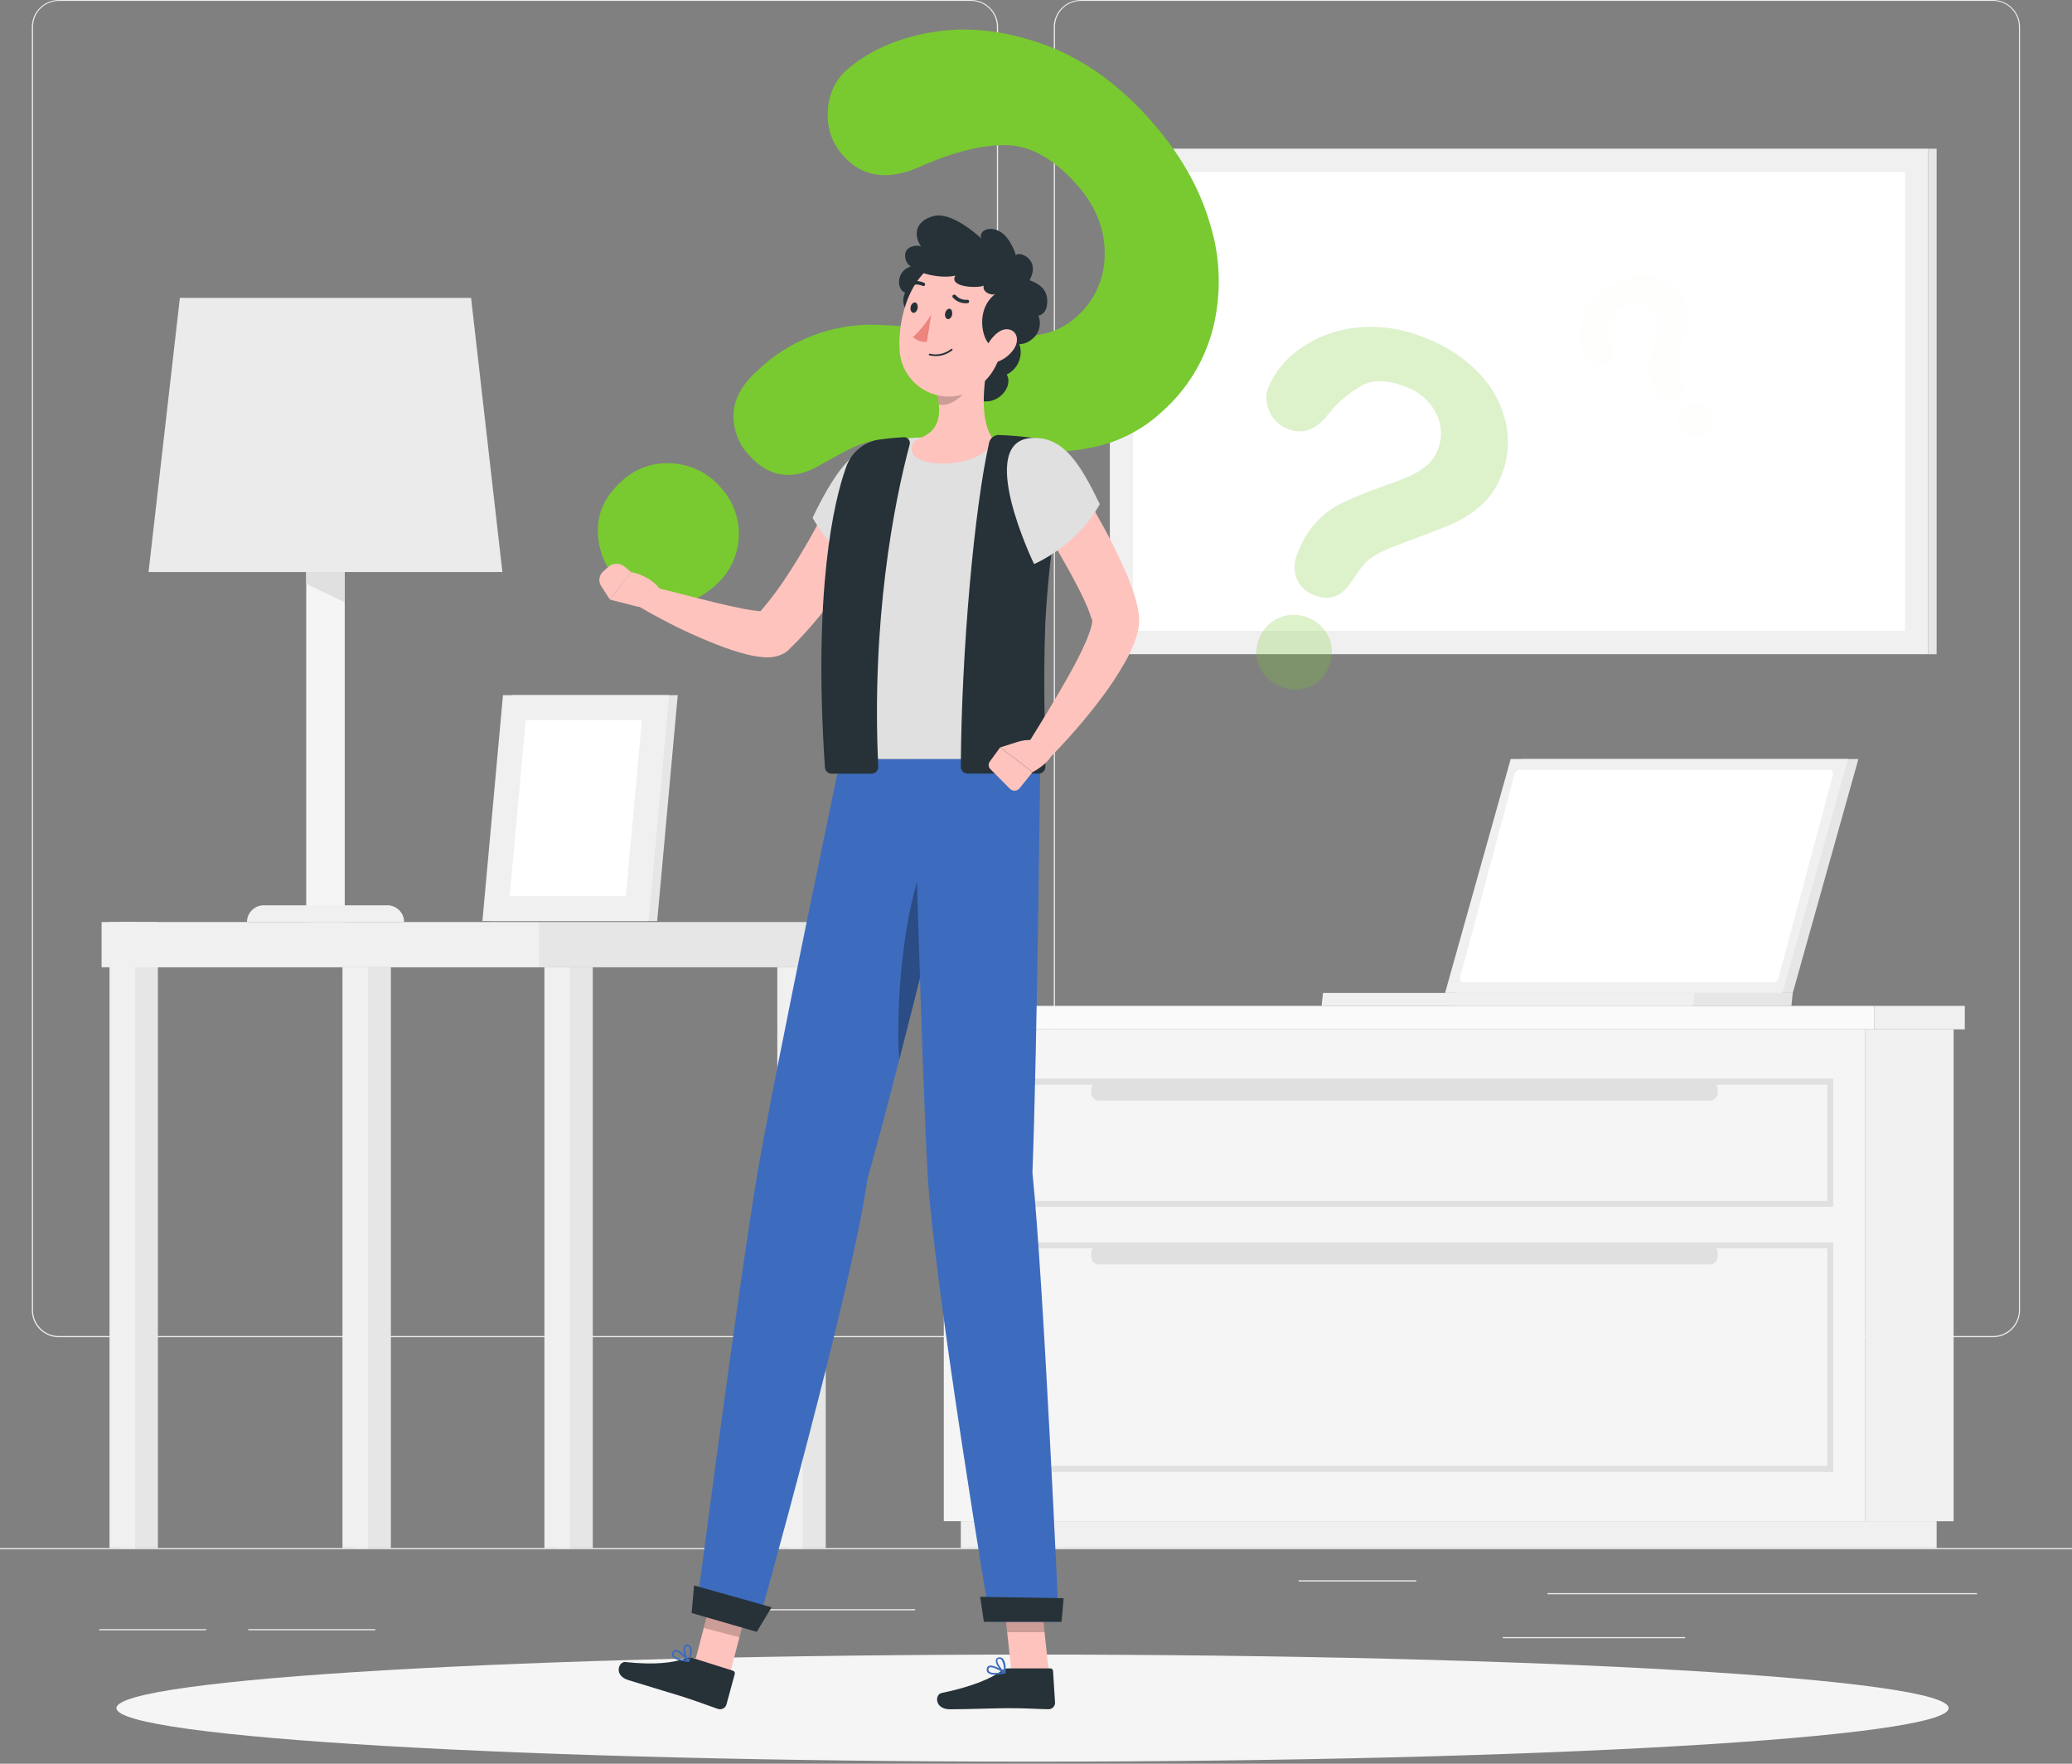 <svg width="470" height="400" viewBox="0 0 470 400" fill="none" xmlns="http://www.w3.org/2000/svg">
<rect x="0" y="0" width="470" height="400" fill="#808080" stroke="none"/>
<g clip-path="url(#clip0)">
<path d="M502.153 351.099H-33.727V351.367H502.153V351.099Z" fill="#EBEBEB"/>
<path d="M448.458 361.308H351.035V361.576H448.458V361.308Z" fill="#EBEBEB"/>
<path d="M321.261 358.402H294.585V358.67H321.261V358.402Z" fill="#EBEBEB"/>
<path d="M382.234 371.271H340.875V371.539H382.234V371.271Z" fill="#EBEBEB"/>
<path d="M46.762 369.469H22.498V369.737H46.762V369.469Z" fill="#EBEBEB"/>
<path d="M85.12 369.469H56.301V369.737H85.12V369.469Z" fill="#EBEBEB"/>
<path d="M207.58 364.944H157.378V365.212H207.58V364.944Z" fill="#EBEBEB"/>
<path d="M220.28 303.271H13.334C11.713 303.268 10.159 302.622 9.014 301.474C7.868 300.326 7.225 298.77 7.225 297.147V6.07C7.239 4.457 7.889 2.915 9.033 1.778C10.176 0.642 11.722 0.003 13.334 0H220.28C221.903 0 223.46 0.645 224.607 1.793C225.755 2.942 226.4 4.499 226.4 6.123V297.147C226.4 298.771 225.755 300.329 224.607 301.477C223.46 302.626 221.903 303.271 220.28 303.271ZM13.334 0.214C11.784 0.217 10.298 0.835 9.203 1.933C8.108 3.031 7.493 4.519 7.493 6.07V297.147C7.493 298.699 8.108 300.186 9.203 301.284C10.298 302.382 11.784 303 13.334 303.003H220.28C221.831 303 223.318 302.382 224.415 301.285C225.512 300.187 226.129 298.699 226.132 297.147V6.07C226.129 4.518 225.512 3.03 224.415 1.933C223.318 0.835 221.831 0.217 220.28 0.214H13.334Z" fill="#EBEBEB"/>
<path d="M452.112 303.271H245.155C243.533 303.268 241.978 302.622 240.831 301.474C239.684 300.326 239.038 298.771 239.036 297.147V6.07C239.053 4.456 239.704 2.914 240.85 1.778C241.996 0.641 243.542 0.003 245.155 0H452.112C453.722 0.006 455.265 0.646 456.407 1.782C457.548 2.918 458.196 4.459 458.21 6.07V297.147C458.21 298.768 457.569 300.322 456.426 301.47C455.283 302.617 453.731 303.265 452.112 303.271ZM245.155 0.214C243.604 0.217 242.117 0.835 241.021 1.933C239.924 3.03 239.306 4.518 239.304 6.07V297.147C239.306 298.699 239.924 300.187 241.021 301.285C242.117 302.382 243.604 303 245.155 303.003H452.112C453.663 303 455.15 302.382 456.247 301.285C457.344 300.187 457.961 298.699 457.964 297.147V6.07C457.961 4.518 457.344 3.03 456.247 1.933C455.15 0.835 453.663 0.217 452.112 0.214H245.155Z" fill="#EBEBEB"/>
<path d="M423.057 345.008H443.152V233.458H423.057V345.008Z" fill="#F0F0F0"/>
<path d="M217.944 351.099H439.294V344.997H217.944V351.099Z" fill="#F0F0F0"/>
<path d="M423.057 233.448H214.085V344.997H423.057V233.448Z" fill="#F5F5F5"/>
<path d="M425.147 233.448H445.682V228.129H425.147V233.448Z" fill="#F0F0F0"/>
<path d="M425.146 228.129H211.556V233.448H425.146V228.129Z" fill="#FAFAFA"/>
<path d="M415.844 273.705H221.352V244.622H415.844V273.705ZM222.659 272.386H414.504V246.005H222.659V272.386Z" fill="#E0E0E0"/>
<path d="M415.844 333.834H221.352V281.769H415.844V333.834ZM222.659 332.44H414.504V283.11H222.659V332.44Z" fill="#E0E0E0"/>
<path d="M249.292 249.619L387.849 249.619C388.832 249.619 389.628 248.822 389.628 247.839V247.067C389.628 246.084 388.832 245.287 387.849 245.287L249.292 245.287C248.31 245.287 247.513 246.084 247.513 247.067V247.839C247.513 248.822 248.31 249.619 249.292 249.619Z" fill="#E0E0E0"/>
<path d="M249.292 286.777H387.849C388.832 286.777 389.628 285.98 389.628 284.997V284.225C389.628 283.242 388.832 282.445 387.849 282.445H249.292C248.31 282.445 247.513 283.242 247.513 284.225V284.997C247.513 285.98 248.31 286.777 249.292 286.777Z" fill="#E0E0E0"/>
<path d="M27.47 351.099H35.819L35.819 209.115H27.47L27.47 351.099Z" fill="#E6E6E6"/>
<path d="M24.845 351.099H30.643L30.643 209.115H24.845L24.845 351.099Z" fill="#F0F0F0"/>
<path d="M122.375 209.115H23.044V219.378H122.375V209.115Z" fill="#F0F0F0"/>
<path d="M126.115 351.099H134.464L134.464 219.389H126.115L126.115 351.099Z" fill="#E6E6E6"/>
<path d="M123.489 351.099H129.288L129.288 219.389H123.489L123.489 351.099Z" fill="#F0F0F0"/>
<path d="M178.964 351.099H187.312L187.312 219.389H178.964L178.964 351.099Z" fill="#E6E6E6"/>
<path d="M176.317 351.099H182.115L182.115 219.389H176.317L176.317 351.099Z" fill="#F0F0F0"/>
<path d="M80.319 351.099H88.668L88.668 219.389H80.319L80.319 351.099Z" fill="#E6E6E6"/>
<path d="M77.682 351.099H83.481L83.481 219.389H77.682L77.682 351.099Z" fill="#F0F0F0"/>
<path d="M122.385 219.378H187.312V209.115H122.385V219.378Z" fill="#E6E6E6"/>
<path d="M113.961 129.727H33.697L40.803 67.56H106.856L113.961 129.727Z" fill="#EBEBEB"/>
<path d="M78.197 129.727H69.462V209.115H78.197V129.727Z" fill="#F5F5F5"/>
<path d="M91.669 209.115H56.022C56.022 208.108 56.422 207.143 57.133 206.431C57.845 205.719 58.81 205.319 59.816 205.319H87.843C88.343 205.315 88.84 205.41 89.304 205.599C89.768 205.788 90.19 206.067 90.546 206.419C90.902 206.772 91.184 207.192 91.377 207.655C91.57 208.118 91.669 208.614 91.669 209.115Z" fill="#F0F0F0"/>
<path d="M78.197 136.601L69.462 132.429V129.727H78.197V136.601Z" fill="#E0E0E0"/>
<path d="M111.378 208.89H149.072L153.734 157.662H116.041L111.378 208.89Z" fill="#E6E6E6"/>
<path d="M109.428 208.89H147.122L151.784 157.662H114.09L109.428 208.89Z" fill="#F0F0F0"/>
<path d="M141.966 203.217L145.6 163.335H119.245L115.612 203.217H141.966Z" fill="white"/>
<path d="M421.546 172.15H345.033L330.146 225.201H406.659L421.546 172.15Z" fill="#E6E6E6"/>
<path d="M406.659 225.201L406.359 228.129H329.824L330.135 225.201H406.659Z" fill="#E6E6E6"/>
<path d="M419.198 172.15H342.675L327.788 225.201H404.312L419.198 172.15Z" fill="#F0F0F0"/>
<path d="M403.444 221.737L415.758 175.796C415.93 175.142 415.597 174.574 415.04 174.574H344.69C344.408 174.607 344.144 174.729 343.936 174.921C343.728 175.114 343.587 175.368 343.532 175.646L331.228 221.555C331.046 222.209 331.378 222.777 331.936 222.777H402.286C402.564 222.749 402.826 222.633 403.034 222.446C403.243 222.259 403.386 222.011 403.444 221.737Z" fill="white"/>
<path d="M384.366 225.201L384.056 228.129H299.794L300.105 225.201H384.366Z" fill="#F0F0F0"/>
<path d="M437.397 33.716H251.747V148.365H437.397V33.716Z" fill="#F0F0F0"/>
<path d="M432.124 38.992H257.02V143.099H432.124V38.992Z" fill="white"/>
<path d="M437.397 148.375H439.294V33.727H437.397V148.375Z" fill="#E6E6E6"/>
<path d="M234.213 399.528C348.98 399.528 442.017 394.093 442.017 387.389C442.017 380.684 348.98 375.249 234.213 375.249C119.446 375.249 26.41 380.684 26.41 387.389C26.41 394.093 119.446 399.528 234.213 399.528Z" fill="#F5F5F5"/>
<path d="M191.803 16.086C196.805 11.632 203.282 8.715 211.234 7.335C219.187 5.955 227.593 6.831 236.453 9.962C245.284 13.094 253.362 18.749 260.685 26.928C267.495 34.534 272.096 42.502 274.49 50.831C276.877 58.533 277.096 66.745 275.122 74.563C273.246 81.81 269.254 88.333 263.654 93.298C259.669 97.036 254.807 99.71 249.518 101.072C244.794 102.25 239.918 102.698 235.06 102.402C230.394 102.102 222.299 101.305 210.774 100.011C208.075 99.717 205.364 99.567 202.65 99.56C200.791 99.548 198.938 99.76 197.13 100.193C195.696 100.559 194.303 101.069 192.972 101.716C191.685 102.349 189.51 103.517 186.423 105.244C180.078 109.126 174.562 108.447 169.875 103.206C168.711 101.967 167.803 100.51 167.205 98.917C166.608 97.325 166.331 95.63 166.392 93.93C166.513 90.477 168.328 87.178 171.836 84.032C178.982 77.181 188.554 73.447 198.448 73.651C204.081 73.84 209.701 74.312 215.286 75.067C221.223 75.785 225.607 76.236 228.436 76.386C231.245 76.547 234.063 76.312 236.807 75.689C239.544 75.082 242.075 73.77 244.148 71.882C246.177 70.12 247.802 67.939 248.912 65.491C250.022 63.042 250.59 60.383 250.579 57.694C250.664 51.975 248.521 46.66 244.148 41.748C238.982 35.979 233.727 33.037 228.383 32.922C223.038 32.808 216.675 34.345 209.294 37.533C201.785 41.058 195.801 40.343 191.343 35.389C190.074 34.028 189.103 32.417 188.492 30.659C187.881 28.901 187.644 27.035 187.795 25.18C187.827 23.474 188.198 21.791 188.886 20.23C189.574 18.669 190.566 17.26 191.803 16.086ZM139.995 131.571C137.194 128.527 135.631 124.545 135.611 120.408C135.547 116.175 137.372 112.39 141.088 109.051C142.617 107.636 144.422 106.554 146.391 105.873C148.359 105.191 150.447 104.926 152.523 105.094C154.626 105.221 156.682 105.771 158.567 106.711C160.453 107.65 162.13 108.961 163.498 110.563C164.905 112.087 165.992 113.879 166.693 115.831C167.395 117.784 167.697 119.857 167.582 121.929C167.467 124 166.937 126.028 166.024 127.89C165.111 129.753 163.833 131.413 162.266 132.772C158.6 136.054 154.67 137.455 150.476 136.976C146.424 136.568 142.678 134.636 139.995 131.571Z" fill="#79C930"/>
<g opacity="0.5">
<path opacity="0.5" d="M287.64 87.989C289.145 84.412 291.64 81.338 294.832 79.131C298.582 76.458 302.962 74.802 307.543 74.327C312.879 73.752 318.274 74.542 323.223 76.622C327.897 78.352 332.118 81.121 335.569 84.719C338.56 87.832 340.636 91.709 341.571 95.925C342.433 99.865 342.097 103.973 340.606 107.721C339.595 110.47 337.907 112.919 335.698 114.842C333.72 116.543 331.493 117.932 329.096 118.96C326.795 119.939 322.726 121.505 316.888 123.657C315.523 124.158 314.189 124.738 312.891 125.394C311.998 125.832 311.163 126.38 310.404 127.024C309.802 127.54 309.255 128.119 308.775 128.751C308.314 129.362 307.553 130.445 306.492 131.968C304.349 135.357 301.544 136.357 298.079 134.971C297.224 134.657 296.438 134.177 295.769 133.559C295.099 132.94 294.559 132.195 294.178 131.367C293.795 130.398 293.619 129.36 293.659 128.318C293.7 127.277 293.957 126.256 294.414 125.319C296.19 120.322 299.875 116.234 304.66 113.952C307.398 112.675 310.199 111.537 313.052 110.542C316.063 109.469 318.271 108.622 319.664 108.021C321.046 107.421 322.338 106.631 323.501 105.673C324.666 104.722 325.563 103.484 326.106 102.08C326.654 100.75 326.909 99.316 326.852 97.878C326.794 96.439 326.426 95.031 325.773 93.748C324.339 90.925 321.87 88.766 318.882 87.721C315.024 86.198 311.808 86.052 309.236 87.281C306.113 88.945 303.38 91.255 301.219 94.059C298.461 97.555 295.418 98.627 292.088 97.276C291.154 96.927 290.303 96.387 289.589 95.691C288.875 94.995 288.314 94.158 287.94 93.233C287.545 92.423 287.315 91.542 287.264 90.641C287.212 89.741 287.34 88.84 287.64 87.989ZM290.566 155.764C288.495 154.979 286.791 153.449 285.786 151.475C285.271 150.436 284.993 149.297 284.971 148.138C284.948 146.979 285.183 145.83 285.657 144.772C286.044 143.723 286.644 142.766 287.421 141.963C288.198 141.16 289.134 140.528 290.169 140.107C291.208 139.664 292.325 139.435 293.454 139.435C294.583 139.435 295.701 139.664 296.739 140.107C297.779 140.499 298.729 141.095 299.534 141.861C300.338 142.627 300.981 143.547 301.424 144.566C301.867 145.585 302.101 146.683 302.111 147.794C302.122 148.905 301.91 150.007 301.487 151.035C301.117 152.136 300.508 153.141 299.704 153.979C298.9 154.817 297.92 155.467 296.836 155.882C294.806 156.636 292.566 156.594 290.566 155.764Z" fill="#79C930"/>
</g>
<g opacity="0.1">
<path opacity="0.1" d="M359.726 81.673C358.757 80.147 358.24 78.377 358.237 76.568C358.201 74.426 358.725 72.311 359.758 70.434C360.951 68.248 362.681 66.403 364.785 65.072C366.683 63.736 368.86 62.848 371.151 62.477C373.136 62.155 375.172 62.385 377.035 63.142C378.78 63.849 380.273 65.063 381.322 66.627C382.11 67.741 382.603 69.036 382.758 70.391C382.881 71.598 382.823 72.816 382.587 74.005C382.351 75.156 381.872 77.13 381.151 79.925C380.988 80.583 380.859 81.249 380.765 81.92C380.64 82.746 380.706 83.59 380.958 84.386C381.076 84.729 381.29 85.308 381.612 86.123C381.807 86.457 381.935 86.827 381.987 87.21C382.039 87.594 382.014 87.984 381.914 88.358C381.815 88.732 381.642 89.082 381.406 89.389C381.17 89.696 380.876 89.953 380.54 90.145C379.842 90.635 378.979 90.828 378.139 90.681C377.666 90.574 377.22 90.369 376.83 90.079C376.441 89.789 376.116 89.421 375.878 88.997C375.123 87.927 374.591 86.717 374.313 85.437C374.091 84.328 374.066 83.188 374.238 82.07C374.469 80.682 374.774 79.308 375.149 77.952C375.535 76.504 375.792 75.442 375.931 74.735C376.066 74.028 376.106 73.307 376.049 72.59C375.988 71.89 375.748 71.218 375.353 70.638C374.987 70.077 374.505 69.602 373.939 69.245C373.373 68.888 372.736 68.657 372.073 68.568C370.6 68.368 369.107 68.753 367.915 69.641C367.238 70.017 366.646 70.529 366.178 71.146C365.709 71.763 365.374 72.47 365.192 73.223C365.006 74.861 365.17 76.521 365.675 78.091C366.285 80.075 365.889 81.523 364.506 82.456C364.127 82.721 363.697 82.904 363.243 82.994C362.789 83.085 362.322 83.08 361.87 82.981C361.443 82.918 361.033 82.77 360.665 82.545C360.297 82.32 359.978 82.024 359.726 81.673ZM386.467 98.466C385.617 99.048 384.583 99.296 383.562 99.164C383.023 99.087 382.509 98.89 382.056 98.587C381.603 98.285 381.224 97.884 380.947 97.416C380.648 96.991 380.44 96.508 380.336 95.999C380.233 95.489 380.237 94.964 380.347 94.456C380.451 93.94 380.657 93.45 380.954 93.016C381.25 92.581 381.63 92.21 382.073 91.925C382.497 91.629 382.977 91.422 383.484 91.317C383.99 91.212 384.513 91.211 385.02 91.314C385.529 91.408 386.014 91.606 386.444 91.895C386.873 92.185 387.239 92.56 387.517 92.997C387.84 93.431 388.064 93.931 388.174 94.461C388.283 94.991 388.275 95.538 388.149 96.064C387.909 97.048 387.308 97.905 386.467 98.466Z" fill="#79C930"/>
</g>
<path d="M165.395 380.29L157.293 378.188L162.127 359.646L170.229 361.748L165.395 380.29Z" fill="#FFC3BD"/>
<path d="M157.207 376.043L166.253 378.906C166.328 378.925 166.399 378.958 166.461 379.005C166.523 379.051 166.575 379.11 166.614 379.177C166.653 379.244 166.678 379.318 166.688 379.395C166.697 379.472 166.692 379.55 166.671 379.625L164.763 386.649C164.629 387.017 164.358 387.32 164.007 387.494C163.656 387.668 163.251 387.699 162.877 387.582C159.747 386.509 158.3 385.887 154.303 384.622C151.848 383.85 145.932 382.102 142.513 381.03C139.094 379.957 140.37 376.74 141.859 376.944C148.74 377.662 152.738 377.083 155.599 376.086C156.116 375.895 156.681 375.879 157.207 376.043Z" fill="#263238"/>
<path opacity="0.2" d="M170.229 361.759L162.127 359.657L159.64 369.212L167.743 371.314L170.229 361.759Z" fill="black"/>
<path d="M190.646 172.15C190.646 172.15 175.813 242.681 171.869 265.769C167.582 291.056 158.161 363.453 158.161 363.453L171.933 368.461C171.933 368.461 193.486 291.689 196.755 267.378C203.604 243.614 220.956 172.15 220.956 172.15H190.646Z" fill="#3D6CBE"/>
<path opacity="0.3" d="M209.691 195.174C204.879 206.735 203.132 227.786 203.968 240.375C207.783 225.512 212.017 208.536 215.297 195.239C214.235 191.582 212.778 187.743 209.691 195.174Z" fill="black"/>
<path d="M171.655 370.091L156.886 365.823L157.443 359.571L175.02 364.515L171.655 370.091Z" fill="#263238"/>
<path d="M153.885 376.493C154.616 376.703 155.366 376.836 156.125 376.89C156.163 376.897 156.202 376.891 156.237 376.873C156.272 376.856 156.3 376.828 156.318 376.794C156.338 376.763 156.349 376.728 156.349 376.692C156.349 376.655 156.338 376.62 156.318 376.59C156.114 376.332 154.346 374.113 153.242 374.177C153.115 374.182 152.991 374.219 152.883 374.284C152.774 374.35 152.684 374.442 152.62 374.552C152.511 374.707 152.445 374.887 152.428 375.075C152.411 375.264 152.444 375.453 152.524 375.625C152.856 376.071 153.34 376.38 153.885 376.493ZM155.707 376.493C154.163 376.311 153.124 375.936 152.867 375.421C152.817 375.31 152.798 375.187 152.813 375.066C152.828 374.945 152.877 374.83 152.952 374.735C152.982 374.68 153.026 374.634 153.078 374.6C153.13 374.566 153.19 374.546 153.252 374.542C153.831 374.52 154.967 375.603 155.707 376.472V376.493Z" fill="#3D6CBE"/>
<path d="M156.082 376.89H156.178C156.21 376.885 156.24 376.873 156.266 376.854C156.292 376.836 156.313 376.811 156.328 376.783C156.328 376.686 157.314 374.509 156.757 373.501C156.681 373.373 156.578 373.261 156.457 373.174C156.335 373.088 156.196 373.027 156.05 372.997C155.888 372.951 155.717 372.958 155.56 373.018C155.403 373.078 155.27 373.188 155.181 373.33C154.699 374.123 155.353 376.118 155.996 376.826C156.017 376.856 156.047 376.878 156.082 376.89ZM156.082 373.394C156.156 373.417 156.224 373.454 156.283 373.504C156.342 373.553 156.39 373.615 156.425 373.684C156.619 374.57 156.509 375.495 156.114 376.311C155.61 375.517 155.224 374.038 155.546 373.523C155.546 373.426 155.707 373.319 155.985 373.373L156.082 373.394Z" fill="#3D6CBE"/>
<path d="M202.125 111.743C201.407 113.48 200.721 115.024 199.981 116.611C199.242 118.198 198.449 119.753 197.645 121.308C196.016 124.408 194.301 127.464 192.415 130.445C188.662 136.642 184.122 142.326 178.911 147.357L178.718 147.55C178.444 147.796 178.142 148.008 177.817 148.182C176.925 148.664 175.944 148.959 174.934 149.051C174.356 149.092 173.776 149.092 173.198 149.051C172.333 148.995 171.474 148.877 170.626 148.697C169.104 148.375 167.754 147.979 166.425 147.56C163.788 146.724 161.334 145.705 158.922 144.676C156.511 143.646 154.131 142.531 151.795 141.319C149.459 140.107 147.165 138.895 144.893 137.523C144.366 137.201 143.971 136.702 143.779 136.114C143.587 135.527 143.611 134.891 143.846 134.32C144.081 133.749 144.512 133.28 145.062 132.998C145.611 132.717 146.243 132.64 146.844 132.783C151.816 133.984 156.779 135.324 161.666 136.515C164.099 137.126 166.532 137.662 168.868 138.113C169.969 138.336 171.082 138.497 172.201 138.595C172.623 138.62 173.045 138.62 173.466 138.595C173.627 138.595 173.691 138.595 173.648 138.595C173.267 138.606 172.897 138.721 172.576 138.928L171.505 139.753C173.578 137.457 175.501 135.028 177.26 132.483C179.061 129.877 180.765 127.121 182.404 124.354C184.044 121.587 185.62 118.681 187.11 115.775C188.599 112.869 190.078 109.877 191.397 107.078L191.461 106.938C192.093 105.516 193.264 104.404 194.717 103.846C196.169 103.288 197.783 103.33 199.204 103.963C200.626 104.595 201.737 105.767 202.295 107.22C202.853 108.673 202.811 110.288 202.178 111.71L202.125 111.743Z" fill="#FFC3BD"/>
<path d="M200.474 100.397C193.572 100.59 188.835 108.086 184.312 117.426C187.779 123.423 192.747 128.412 198.727 131.903C198.727 131.903 216.861 99.936 200.474 100.397Z" fill="#E0E0E0"/>
<path d="M144.55 137.566L138.333 135.979L143.178 129.748C143.178 129.748 148.537 130.595 150.573 135.11L148.365 136.686C147.83 137.098 147.212 137.39 146.553 137.542C145.895 137.694 145.211 137.702 144.55 137.566Z" fill="#FFC3BD"/>
<path d="M136.822 129.609L138.023 128.536C138.514 128.106 139.141 127.862 139.794 127.849C140.446 127.835 141.083 128.052 141.592 128.461L143.178 129.737L138.334 135.968L136.351 132.879C136.022 132.369 135.889 131.757 135.976 131.156C136.063 130.555 136.363 130.005 136.822 129.609Z" fill="#FFC3BD"/>
<path d="M237.921 379.324H229.444L227.418 360.429H235.896L237.921 379.324Z" fill="#FFC3BD"/>
<path d="M228.704 378.381H238.232C238.39 378.372 238.544 378.425 238.662 378.53C238.781 378.634 238.853 378.781 238.864 378.938L239.325 386.188C239.317 386.577 239.156 386.948 238.878 387.221C238.599 387.494 238.225 387.646 237.835 387.646C234.524 387.582 232.938 387.399 228.747 387.399C226.175 387.399 219.101 387.657 215.511 387.657C211.92 387.657 212.049 384.268 213.56 383.968C220.323 382.584 224.846 380.686 227.246 378.885C227.664 378.561 228.176 378.384 228.704 378.381Z" fill="#263238"/>
<path opacity="0.2" d="M235.896 360.429H227.418L228.468 370.177H236.946L235.896 360.429Z" fill="black"/>
<path d="M207.215 172.15C207.215 172.15 209.091 243.056 210.431 266.424C211.931 292.011 224.631 367.818 224.631 367.818H240.172C240.172 367.818 236.764 291.046 234.192 265.941C235.263 238.445 235.971 172.129 235.971 172.129L207.215 172.15Z" fill="#3D6CBE"/>
<path d="M240.794 367.818H223.174L222.338 362.145L241.265 362.466L240.794 367.818Z" fill="#263238"/>
<path d="M225.703 379.796C226.465 379.78 227.223 379.683 227.965 379.507C228.001 379.5 228.034 379.482 228.059 379.455C228.084 379.428 228.1 379.393 228.104 379.357C228.114 379.321 228.112 379.282 228.099 379.247C228.085 379.213 228.061 379.183 228.029 379.164C227.761 378.992 225.36 377.405 224.321 377.802C224.205 377.845 224.102 377.916 224.021 378.01C223.94 378.104 223.885 378.217 223.86 378.338C223.793 378.521 223.78 378.72 223.824 378.911C223.868 379.101 223.966 379.275 224.106 379.41C224.576 379.725 225.142 379.862 225.703 379.796ZM227.418 379.239C225.896 379.528 224.782 379.475 224.385 379.099C224.303 379.01 224.247 378.899 224.223 378.781C224.198 378.662 224.206 378.538 224.246 378.424C224.256 378.364 224.281 378.309 224.318 378.262C224.356 378.215 224.405 378.178 224.46 378.156C225.017 377.941 226.432 378.627 227.418 379.239Z" fill="#3D6CBE"/>
<path d="M227.911 379.517H228.008C228.036 379.5 228.061 379.477 228.079 379.449C228.098 379.421 228.11 379.39 228.115 379.357C228.115 379.26 228.308 376.912 227.45 376.139C227.341 376.034 227.208 375.956 227.063 375.912C226.918 375.867 226.764 375.857 226.614 375.882C226.449 375.884 226.288 375.941 226.159 376.044C226.029 376.147 225.936 376.29 225.896 376.45C225.703 377.341 226.968 379.046 227.815 379.528L227.911 379.517ZM226.711 376.204C226.79 376.201 226.869 376.215 226.943 376.245C227.017 376.274 227.084 376.319 227.139 376.375C227.609 377.154 227.805 378.068 227.697 378.971C226.957 378.37 226.111 377.072 226.239 376.493C226.239 376.375 226.336 376.247 226.625 376.215L226.711 376.204Z" fill="#3D6CBE"/>
<path d="M194.215 105.855C194.673 104.467 195.495 103.227 196.596 102.267C197.698 101.306 199.037 100.66 200.474 100.397C202.569 99.908 204.691 99.55 206.83 99.324C213.256 98.969 219.696 98.969 226.122 99.324C229.487 99.475 232.916 99.871 235.649 100.257H235.746C236.448 100.339 237.126 100.563 237.739 100.915C238.352 101.268 238.887 101.741 239.311 102.307C239.735 102.873 240.04 103.519 240.206 104.207C240.373 104.894 240.398 105.608 240.279 106.306C238.14 117.234 236.74 128.294 236.089 139.41C235.424 155.56 236.325 168.236 236.003 172.129H190.646C187.892 132.74 191.45 114.831 194.215 105.855Z" fill="#E0E0E0"/>
<path d="M229.197 75.292C229.988 75.864 230.618 76.631 231.024 77.519C231.429 78.407 231.598 79.386 231.513 80.359C231.427 81.331 231.091 82.265 230.537 83.069C229.982 83.873 229.229 84.519 228.35 84.944C230.183 87.979 225.307 93.341 220.398 89.973C215.489 86.606 222.424 72.429 229.197 75.292Z" fill="#263238"/>
<path d="M208.898 72.032C208.225 72.052 207.558 71.897 206.963 71.581C206.367 71.266 205.864 70.801 205.502 70.232C205.14 69.664 204.932 69.011 204.898 68.338C204.864 67.664 205.005 66.994 205.308 66.391C203.025 65.501 203.432 60.515 207.548 60.3C211.664 60.086 213.786 70.778 208.898 72.032Z" fill="#263238"/>
<path d="M207.558 103.539C207.252 103.257 207.023 102.901 206.896 102.504C206.768 102.107 206.746 101.684 206.832 101.276C206.917 100.869 207.107 100.49 207.383 100.178C207.659 99.866 208.011 99.631 208.405 99.496C212.542 97.973 213.292 94.971 212.96 91.7C212.865 90.78 212.715 89.867 212.51 88.965L219.53 83.357L224.696 79.239C223.41 84.601 221.973 93.941 224.696 98.67C225.001 99.165 225.119 99.753 225.028 100.327C224.938 100.902 224.645 101.425 224.203 101.802C222.424 103.378 218.78 105.416 212.778 105.094C210.023 104.954 208.491 104.322 207.558 103.539Z" fill="#FFC3BD"/>
<path d="M191.889 106.048C192.401 104.504 193.302 103.118 194.505 102.025C195.709 100.932 197.174 100.168 198.759 99.807C200.794 99.484 202.844 99.269 204.901 99.163C205.115 99.133 205.334 99.156 205.538 99.231C205.742 99.306 205.923 99.43 206.067 99.593C206.21 99.756 206.311 99.952 206.36 100.163C206.409 100.375 206.405 100.595 206.347 100.804C202.757 114.145 197.634 140.836 199.22 173.898C199.228 174.104 199.193 174.309 199.118 174.501C199.044 174.693 198.93 174.867 198.786 175.014C198.641 175.16 198.469 175.276 198.278 175.353C198.087 175.431 197.883 175.468 197.677 175.464H188.674C188.284 175.47 187.905 175.328 187.616 175.065C187.328 174.801 187.15 174.438 187.12 174.048C184.409 133.651 189.199 113.523 191.889 106.048Z" fill="#263238"/>
<path d="M235.403 99.453C232.521 99.04 229.62 98.775 226.711 98.659C226.184 98.621 225.661 98.77 225.234 99.08C224.806 99.39 224.502 99.841 224.374 100.354C221.041 115.046 218.072 147.689 217.944 173.952C217.948 174.152 217.992 174.349 218.072 174.532C218.152 174.715 218.268 174.881 218.412 175.019C218.557 175.158 218.727 175.266 218.913 175.339C219.099 175.411 219.298 175.447 219.498 175.442H235.574C235.973 175.451 236.358 175.303 236.649 175.031C236.939 174.758 237.112 174.382 237.128 173.984C237.236 168.697 236.507 156.311 237.128 140.933C237.723 129.975 239.098 119.073 241.244 108.311C241.801 105.298 238.586 99.903 235.403 99.453Z" fill="#263238"/>
<path d="M241.051 104.118C244.491 109.308 247.621 114.509 250.579 119.968C252.036 122.702 253.472 125.48 254.769 128.397C255.412 129.855 256.045 131.346 256.634 132.922C257.284 134.628 257.786 136.386 258.135 138.177C258.399 139.482 258.457 140.821 258.306 142.145C258.131 143.216 257.855 144.268 257.481 145.287C256.869 146.948 256.12 148.555 255.241 150.091C253.663 152.877 251.905 155.556 249.979 158.113C246.271 163.063 242.217 167.743 237.846 172.118C237.341 172.624 236.668 172.928 235.954 172.97C235.241 173.012 234.536 172.79 233.975 172.347C233.414 171.903 233.036 171.269 232.912 170.564C232.787 169.86 232.926 169.134 233.302 168.525V168.461C236.421 163.432 239.572 158.306 242.423 153.223C243.837 150.692 245.188 148.118 246.27 145.63C247.353 143.142 248.146 140.418 247.589 140.343C247.247 139.202 246.831 138.085 246.345 136.997C245.809 135.775 245.198 134.509 244.555 133.255C243.248 130.735 241.844 128.172 240.376 125.651C237.439 120.59 234.309 115.485 231.212 110.542V110.477C230.369 109.172 230.079 107.585 230.406 106.065C230.732 104.546 231.649 103.219 232.954 102.375C234.258 101.532 235.844 101.242 237.363 101.569C238.881 101.896 240.208 102.813 241.051 104.118Z" fill="#FFC3BD"/>
<path d="M234.384 99.314C241.287 99.185 244.941 105.029 249.464 114.327C244.341 123.818 234.567 127.925 234.567 127.925C234.567 127.925 220.816 99.55 234.384 99.314Z" fill="#E0E0E0"/>
<path d="M230.848 168.247L226.872 169.512L234.235 175.11C234.235 175.11 240.258 171.979 238.372 169.137L237.15 168.59C235.161 167.712 232.92 167.589 230.848 168.247Z" fill="#FFC3BD"/>
<path d="M224.642 174.424L229.111 178.917C229.256 179.058 229.428 179.167 229.617 179.238C229.806 179.309 230.008 179.34 230.209 179.329C230.411 179.318 230.608 179.265 230.788 179.174C230.968 179.083 231.127 178.955 231.255 178.799L234.224 175.11L226.861 169.512L224.567 172.654C224.356 172.905 224.246 173.226 224.26 173.554C224.274 173.881 224.41 174.192 224.642 174.424Z" fill="#FFC3BD"/>
<path opacity="0.2" d="M212.51 89.008C212.715 89.91 212.865 90.823 212.96 91.743C215.618 92.418 219.39 89.373 219.744 86.788C219.79 85.654 219.718 84.519 219.53 83.4L212.51 89.008Z" fill="black"/>
<path d="M229.101 71.625C227.289 79.539 226.646 84.257 221.781 87.786C220.189 88.95 218.317 89.672 216.356 89.878C214.394 90.083 212.414 89.765 210.615 88.955C208.817 88.145 207.265 86.873 206.118 85.268C204.971 83.663 204.27 81.782 204.086 79.818C203.464 72.397 206.529 60.697 215.189 58.617C223.849 56.536 230.912 63.7 229.101 71.625Z" fill="#FFC3BD"/>
<path d="M225.436 78.552C223.142 78.67 220.698 70.574 225.757 66.67C224.953 67.11 222.756 66.306 223.142 64.794C221.652 65.416 215.136 65.147 216.712 62.499C213.4 63.357 206.176 61.92 205.404 58.756C204.633 55.593 208.363 55.485 208.941 55.904C207.301 53.609 207.334 50.241 211.685 49.019C216.036 47.796 222.595 54.091 222.595 54.091C221.91 52.429 224.321 51.089 226.818 52.515C229.315 53.941 230.484 57.995 230.484 57.995C230.484 56.772 236.314 58.413 233.549 63.539C236.41 64.611 237.718 66.134 237.536 68.783C237.354 71.432 235.542 71.582 235.542 71.582C235.926 72.535 235.979 73.59 235.693 74.577C235.408 75.565 234.8 76.428 233.967 77.029C230.998 79.421 228.404 76.611 225.436 78.552Z" fill="#263238"/>
<path d="M229.98 79.164C228.972 80.639 227.483 81.72 225.768 82.22C223.56 82.81 222.81 80.837 223.71 78.778C224.525 76.922 226.647 74.37 228.726 74.692C230.805 75.013 231.223 77.319 229.98 79.164Z" fill="#FFC3BD"/>
<path d="M215.994 71.303C215.887 71.946 215.436 72.429 214.997 72.375C214.557 72.322 214.278 71.743 214.385 71.088C214.493 70.434 214.943 70.016 215.383 70.016C215.822 70.016 216.047 70.649 215.994 71.303Z" fill="#263238"/>
<path d="M208.149 69.877C208.042 70.531 207.602 71.013 207.163 70.949C206.723 70.885 206.444 70.316 206.551 69.662C206.659 69.008 207.098 68.59 207.538 68.59C207.978 68.59 208.256 69.233 208.149 69.877Z" fill="#263238"/>
<path d="M211.245 71.335C210.104 73.222 208.708 74.944 207.098 76.45C207.515 76.843 208.01 77.141 208.552 77.326C209.094 77.511 209.668 77.578 210.238 77.523L211.245 71.335Z" fill="#ED847E"/>
<path d="M211.631 80.719C212.411 80.807 213.2 80.738 213.953 80.517C214.705 80.296 215.407 79.927 216.015 79.432C216.05 79.394 216.07 79.344 216.07 79.292C216.07 79.24 216.05 79.191 216.015 79.153C215.976 79.12 215.927 79.101 215.876 79.101C215.824 79.101 215.775 79.12 215.736 79.153C215.067 79.684 214.287 80.056 213.453 80.242C212.62 80.428 211.755 80.422 210.924 80.225C210.899 80.219 210.872 80.218 210.846 80.222C210.821 80.226 210.796 80.236 210.774 80.25C210.752 80.264 210.733 80.282 210.718 80.304C210.703 80.325 210.693 80.35 210.688 80.375C210.682 80.4 210.681 80.426 210.685 80.451C210.69 80.476 210.699 80.5 210.713 80.521C210.727 80.543 210.746 80.561 210.767 80.574C210.789 80.588 210.813 80.597 210.838 80.6C211.099 80.659 211.364 80.699 211.631 80.719Z" fill="#263238"/>
<path d="M216.315 66.842C216.25 66.859 216.191 66.892 216.143 66.938C216.106 66.974 216.076 67.016 216.056 67.063C216.035 67.11 216.025 67.161 216.025 67.212C216.025 67.263 216.035 67.314 216.056 67.361C216.076 67.408 216.106 67.45 216.143 67.485C216.56 67.952 217.084 68.311 217.67 68.532C218.256 68.752 218.887 68.827 219.508 68.751C219.56 68.746 219.61 68.73 219.655 68.705C219.7 68.679 219.739 68.645 219.771 68.604C219.802 68.562 219.824 68.515 219.836 68.465C219.848 68.414 219.85 68.362 219.841 68.311C219.832 68.26 219.812 68.21 219.784 68.166C219.756 68.122 219.72 68.084 219.677 68.054C219.634 68.025 219.586 68.003 219.535 67.992C219.484 67.981 219.431 67.98 219.38 67.989C218.888 68.033 218.394 67.958 217.937 67.772C217.48 67.585 217.075 67.292 216.754 66.917C216.695 66.865 216.622 66.831 216.545 66.818C216.467 66.805 216.388 66.813 216.315 66.842Z" fill="#263238"/>
<path d="M205.929 64.901C205.988 64.927 206.052 64.941 206.117 64.941C206.181 64.941 206.245 64.927 206.304 64.901C206.762 64.672 207.264 64.547 207.775 64.534C208.286 64.522 208.794 64.621 209.262 64.826C209.354 64.878 209.462 64.892 209.564 64.866C209.666 64.84 209.753 64.776 209.809 64.686C209.856 64.593 209.865 64.486 209.835 64.386C209.805 64.287 209.738 64.202 209.648 64.15C209.069 63.872 208.436 63.728 207.794 63.728C207.152 63.728 206.519 63.872 205.94 64.15C205.893 64.171 205.851 64.201 205.816 64.238C205.782 64.276 205.756 64.321 205.739 64.369C205.723 64.418 205.717 64.469 205.722 64.52C205.727 64.571 205.743 64.62 205.768 64.665C205.793 64.76 205.85 64.844 205.929 64.901Z" fill="#263238"/>
</g>
<defs>
<clipPath id="clip0">
<rect width="470" height="400" fill="white"/>
</clipPath>
</defs>
</svg>
